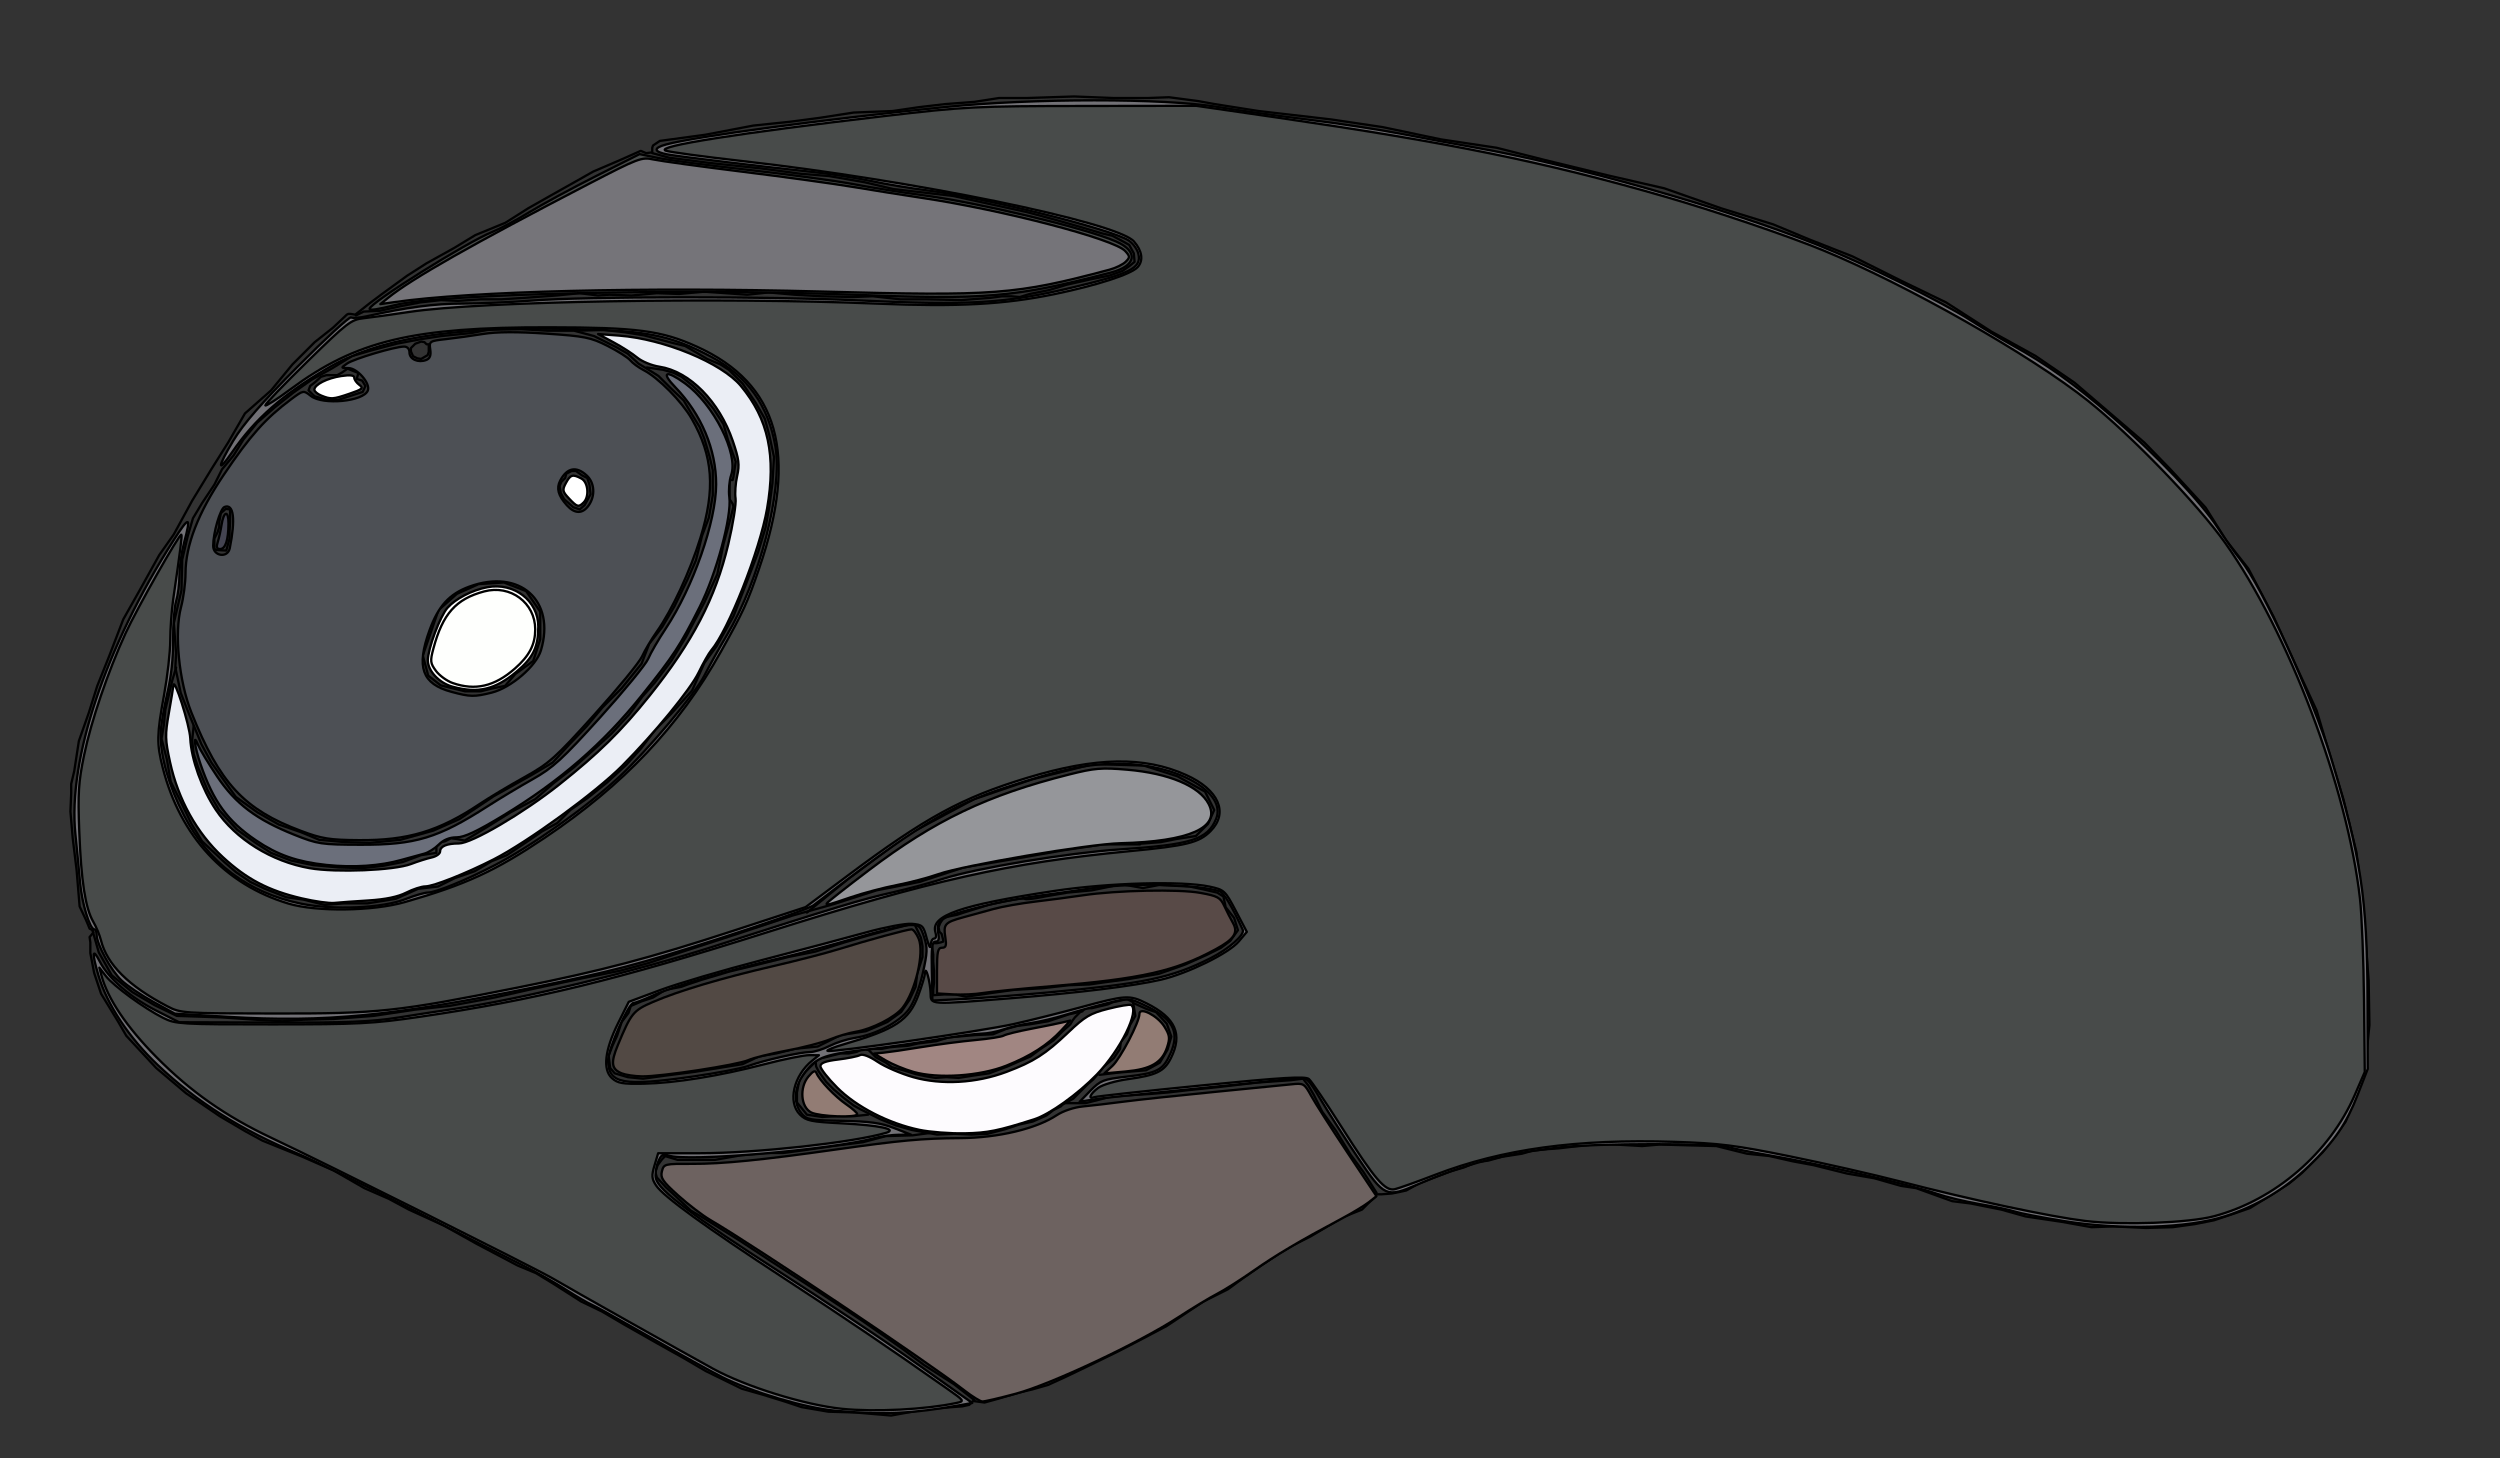 <?xml version="1.0" encoding="UTF-8" standalone="no"?>
<!-- Created with Inkscape (http://www.inkscape.org/) -->

<svg
   width="216mm"
   height="126mm"
   viewBox="0 0 216 126"
   version="1.1"
   id="svg1"
   xml:space="preserve"
   inkscape:version="1.3.2 (091e20e, 2023-11-25, custom)"
   sodipodi:docname="trackballMouse.svg"
   xmlns:inkscape="http://www.inkscape.org/namespaces/inkscape"
   xmlns:sodipodi="http://sodipodi.sourceforge.net/DTD/sodipodi-0.dtd"
   xmlns="http://www.w3.org/2000/svg"
   xmlns:svg="http://www.w3.org/2000/svg"><rect x="0" y="0" width="216" height="126" fill="#333333" stroke="none"/><sodipodi:namedview
     id="namedview1"
     pagecolor="#ffffff"
     bordercolor="#000000"
     borderopacity="0.25"
     inkscape:showpageshadow="2"
     inkscape:pageopacity="0.0"
     inkscape:pagecheckerboard="0"
     inkscape:deskcolor="#d1d1d1"
     inkscape:document-units="mm"
     inkscape:zoom="1"
     inkscape:cx="342.5"
     inkscape:cy="162.5"
     inkscape:window-width="1920"
     inkscape:window-height="1009"
     inkscape:window-x="-8"
     inkscape:window-y="-8"
     inkscape:window-maximized="1"
     inkscape:current-layer="layer1"
     showgrid="false" /><defs
     id="defs1"><inkscape:path-effect
       effect="simplify"
       id="path-effect82"
       is_visible="true"
       lpeversion="1.3"
       threshold="17.241"
       steps="1"
       smooth_angles="360"
       helper_size="0"
       simplify_individual_paths="false"
       simplify_just_coalesce="false" /></defs><g
     inkscape:label="Layer 1"
     inkscape:groupmode="layer"
     id="layer1"><path
       style="fill:none;stroke:#000000;stroke-width:0.2;stroke-linecap:round;stroke-linejoin:round"
       d="m 6.416,66.609 0.397,-2.58 0.86,-2.447 0.728,-2.315 1.058,-2.646 1.191,-3.109 1.455,-2.58 1.654,-2.977 1.257,-1.786 1.587,-2.91 1.654,-2.712 1.455,-2.315 1.455,-2.514 2.249,-1.984 1.852,-2.249 1.918,-1.918 1.587,-1.257 1.191,-1.124 0.132,-0.066 h 0.198 l 0.397,0.066 1.257,-0.992 1.058,-0.794 2.183,-1.587 1.654,-1.058 2.381,-1.323 1.852,-1.124 2.58,-1.058 1.984,-1.257 1.984,-1.124 2.117,-1.191 1.521,-0.86 2.315,-0.992 1.786,-0.794 0.463,0.198 0.529,-0.066 v -0.397 l 0.066,-0.198 0.595,-0.397 3.903,-0.529 4.167,-0.794 3.175,-0.331 2.514,-0.331 2.977,-0.463 3.373,-0.132 2.249,-0.331 2.249,-0.265 2.58,-0.198 2.117,-0.331 h 2.447 l 4.035,-0.132 3.373,0.132 h 3.043 l 1.786,-0.066 2.514,0.331 1.455,0.265 3.77,0.595 6.284,0.728 4.432,0.661 5.027,1.058 4.829,0.728 4.167,1.058 5.424,1.323 4.895,1.124 4.895,1.72 4.498,1.389 3.175,1.323 3.704,1.455 4.233,2.117 3.836,1.852 3.903,2.514 3.836,2.117 3.373,2.315 3.241,2.778 2.778,2.381 2.249,2.315 3.043,3.307 1.786,2.844 1.918,2.447 2.183,4.167 1.72,3.77 1.984,4.299 1.323,4.432 0.992,3.241 1.124,4.564 0.529,4.299 0.331,4.233 0.198,2.58 0.066,3.836 -0.397,3.969 -0.926,2.447 -0.728,1.918 -0.86,1.191 -1.124,1.455 -1.786,1.786 -1.124,0.926 -1.654,1.058 -1.72,1.058 -1.323,0.463 -1.786,0.595 -1.654,0.331 -1.918,0.265 -2.315,0.066 -2.778,-0.132 -1.918,0.066 -2.58,-0.463 -3.109,-0.463 -2.117,-0.595 -2.646,-0.529 -1.587,-0.198 -3.109,-1.124 -1.323,-0.198 -2.315,-0.661 -2.315,-0.397 -2.91,-0.728 -1.786,-0.331 -2.051,-0.463 -1.918,-0.198 -2.646,-0.661 -2.514,-0.066 -2.381,-0.066 -1.521,0.132 -2.315,-0.132 -1.455,-0.066 -0.992,0.132 -1.323,0.132 -1.124,0.132 -0.926,0.066 -1.323,0.132 -0.926,0.265 -1.72,0.265 -1.191,0.331 -0.992,0.132 -1.124,0.463 -1.124,0.331 -1.587,0.595 -1.191,0.463 -1.058,0.595 -0.595,0.132 -0.661,0.132 -0.86,0.066 h -0.397 -0.132 v 0.198 l -0.595,0.529 -0.595,0.595 -1.654,0.661 -2.778,1.654 -1.455,0.728 -1.323,0.794 -1.587,1.058 -1.521,1.058 -1.257,0.926 -2.117,1.058 -3.175,2.117 -2.381,1.257 -1.786,0.926 -2.844,1.389 -1.654,0.794 -1.587,0.728 -1.389,0.397 -1.124,0.265 -1.786,0.529 -1.191,0.331 -0.992,-0.132 -0.331,0.331 -0.595,0.132 -1.786,0.132 -1.455,0.132 -2.91,0.529 -3.109,-0.265 -2.315,-0.066 -2.315,-0.397 -1.389,-0.463 -1.918,-0.595 -1.852,-0.529 -3.109,-1.521 -1.918,-1.124 -2.249,-1.257 -2.91,-1.654 -1.918,-1.124 -1.786,-0.86 -2.381,-1.521 -1.521,-0.926 -1.587,-0.661 -3.506,-1.852 -2.844,-1.587 -3.043,-1.389 -1.72,-0.926 -2.117,-0.926 -2.646,-1.521 L 26.128,99.946 22.688,98.557 21.233,97.764 18.984,96.441 16.073,94.456 13.494,92.273 10.914,89.495 10.186,88.239 8.731,85.857 8.136,84.071 7.805,82.352 V 81.426 L 7.739,80.962 8.07,80.566 8.004,80.367 7.739,80.235 7.607,79.904 7.408,79.441 6.879,78.317 l -0.265,-3.175 -0.331,-2.712 -0.198,-2.315 0.066,-1.587 v -0.794 z"
       id="path1" /><path
       style="fill:none;stroke:#000000;stroke-width:0.2;stroke-linecap:round;stroke-linejoin:round"
       d="m 8.004,80.433 0.529,1.852 1.124,1.984 1.786,1.455 1.918,1.124 1.918,0.926 1.984,0.066 1.918,0.066 2.91,0.198 2.315,0.132 1.786,-0.132 2.646,-0.066 3.44,-0.265 3.506,-0.529 3.043,-0.331 3.903,-0.728 3.241,-0.728 4.299,-0.926 3.307,-0.661 2.447,-0.661 2.778,-0.926 5.292,-1.72 4.366,-1.455 3.572,-0.992 3.704,-1.191 3.704,-0.728 3.836,-1.257 3.175,-0.529 2.315,-0.397 2.977,-0.529 3.506,-0.529 h 3.241 l -0.066,-0.132"
       id="path2" /><path
       style="fill:none;stroke:#000000;stroke-width:0.2;stroke-linecap:round;stroke-linejoin:round"
       d="m 118.93,103.055 -1.124,-1.786 -1.124,-1.521 -1.257,-2.051 -1.191,-1.654 -0.728,-1.455 -0.463,-0.794 -0.463,-0.595 -1.058,0.132 -2.844,0.198 -3.44,0.397 -2.58,0.265 -1.72,0.198 -1.587,0.132 -2.117,0.132 -1.389,0.132 -2.051,0.529 h -0.926 -0.992 l -0.198,0.265 -0.661,0.331 -0.595,0.463 -1.191,0.529 -1.191,0.265 -1.191,0.397 -1.521,0.397 -1.389,0.066 -1.455,-0.066 -1.521,0.066 -2.183,-0.397 -1.389,-0.397 -1.323,-0.529 -1.72,-0.86 -0.595,-0.331 -0.86,-0.661 -0.86,-0.728 -0.661,-0.661 -0.661,-0.926 -0.198,-0.397 -0.066,-0.661 0.86,-0.132 1.323,-0.331 h 0.728 l 0.661,-0.132 0.529,-0.265 h 0.265 l 0.265,0.132 0.595,0.595 0.86,0.463 0.529,0.397 0.992,0.265 1.058,0.331 0.926,0.198 0.794,0.132 0.926,-0.066 1.058,0.066 1.257,-0.198 1.389,-0.198 1.587,-0.595 1.058,-0.463 0.926,-0.397 0.794,-0.595 1.191,-0.794 0.794,-0.794 0.661,-0.595 0.198,-0.331 0.198,-0.265 0.529,-0.529 0.463,-0.265 h 0.463 l 1.389,-0.331 0.463,-0.198 0.331,-0.066 0.86,-0.198 0.529,0.265 0.198,1.191 -0.463,0.794 -0.265,0.794 -0.265,0.331 -0.265,0.331 -0.066,0.595 -0.529,0.794 -0.463,0.397 -0.397,0.331 -0.529,0.661 -0.397,0.463 -0.463,0.397 -0.794,0.794 -0.463,0.463 -1.058,0.595"
       id="path3" /><path
       style="fill:none;stroke:#000000;stroke-width:0.2;stroke-linecap:round;stroke-linejoin:round"
       d="m 93.53,87.379 -1.191,0.265 -1.786,0.595 -1.587,0.265 -1.058,0.132 -0.992,0.265 -1.124,0.463 -1.521,0.066 -2.315,0.198 -1.058,0.331 -1.587,0.198 -0.86,0.198 -0.926,0.066 -0.661,0.066 -0.661,0.132 h -0.728 l -0.595,0.066"
       id="path4" /><path
       style="fill:none;stroke:#000000;stroke-width:0.2;stroke-linecap:round;stroke-linejoin:round"
       d="m 106.958,80.367 -0.331,-1.058 -0.728,-0.926 -0.198,-0.926 -0.529,-0.331 -1.124,-0.265 -1.257,-0.265 -2.646,-0.132 -1.389,0.265 -1.852,-0.331 -2.58,0.529 -2.117,0.198 -1.918,0.331 c 0,0 -1.521,0.331 -1.786,0.198 -0.265,-0.132 -3.109,0.529 -3.109,0.529 l -2.117,0.661 -0.595,0.198 -0.661,0.132 -0.463,0.066 -0.331,0.529 -0.132,0.331 0.066,0.397 0.198,0.198 0.132,0.529 v 0.132 l -0.198,0.066 -0.331,0.066 h -0.463 l 0.132,0.992 v 0.595 l 0.066,0.794 v 1.058 l -0.066,0.595 v 0.463 l 0.992,-0.066 h 0.926 l 0.926,0.198 2.249,-0.331 1.918,-0.265 2.381,-0.132 2.315,-0.265 1.786,-0.066 1.389,-0.198 1.984,-0.265 2.646,-0.463 2.249,-0.794 1.918,-0.86 1.191,-0.595 0.794,-0.595 z"
       id="path5" /><path
       style="fill:none;stroke:#000000;stroke-width:0.2;stroke-linecap:round;stroke-linejoin:round"
       d="m 78.978,79.772 -1.786,0.463 -2.183,0.595 -2.051,0.595 -2.514,0.794 -2.315,0.463 -2.646,0.661 -2.447,0.595 -2.447,0.728 -1.191,0.397 -0.529,0.198 -1.389,0.265 -1.058,0.661 -0.992,0.331 -0.926,0.397 -0.198,0.595 -0.595,0.794 -0.397,1.191 -0.397,0.86 -0.331,0.86 0.132,1.058 0.397,0.463 1.124,0.331 1.323,0.132 1.918,-0.265 2.58,-0.331 2.051,-0.331 2.051,-0.331 1.389,-0.661 1.521,-0.265 1.587,-0.397 1.984,-0.198 1.984,-0.992 2.183,-0.331 1.852,-0.794 1.191,-0.86 0.728,-1.058 0.529,-1.124 0.132,-1.124 0.463,-1.455 v -0.926 l -0.132,-0.728 z"
       id="path6" /><path
       style="fill:none;stroke:#000000;stroke-width:0.2;stroke-linecap:round;stroke-linejoin:round"
       d="m 80.301,97.896 -1.455,0.198 -2.315,0.066 -1.984,0.529 -2.646,0.331 -2.712,0.397 -1.521,0.198 h -1.521 l -2.117,0.198 -2.249,0.397 h -1.521 -1.72 l -1.323,-0.397"
       id="path8" /><path
       style="fill:none;stroke:#000000;stroke-width:0.2;stroke-linecap:round;stroke-linejoin:round"
       d="m 84.204,120.981 -1.786,-1.389 -2.58,-1.654 -1.852,-1.389 -3.506,-2.447 -3.704,-2.447 -4.101,-2.646 -2.712,-1.786 -3.175,-1.984 -1.124,-0.661 -1.323,-1.257 -0.794,-0.728 -0.794,-0.86 -0.132,-0.463 0.198,-0.595 0.397,-0.529 0.198,-0.198"
       id="path9" /><path
       style="fill:none;stroke:#000000;stroke-width:0.2;stroke-linecap:round;stroke-linejoin:round"
       d="m 75.009,96.308 -1.257,0.132 h -1.521 l -1.191,0.066 -1.323,-0.198 -0.86,-1.058 v -0.86 l 0.198,-1.058 0.529,-0.728 0.992,-0.992"
       id="path10" /><path
       style="fill:none;stroke:#000000;stroke-width:0.2;stroke-linecap:round;stroke-linejoin:round"
       d="m 94.985,92.869 1.654,-0.198 2.381,-0.198 1.191,-0.661 0.661,-1.124 0.331,-1.124 -0.397,-1.124 -0.926,-0.992 -0.794,-0.265 -1.191,-0.529"
       id="path11" /><path
       style="fill:none;stroke:#000000;stroke-width:0.2;stroke-linecap:round;stroke-linejoin:round"
       d="m 56.356,13.229 1.455,0.397 3.572,0.463 4.366,0.463 3.44,0.463 2.447,0.198 3.043,0.529 2.514,0.595 5.159,0.595 3.307,0.728 3.043,0.661 2.447,0.661 2.315,0.661 1.786,0.529 0.86,0.198 0.992,0.529 0.463,0.265 0.397,0.728 0.066,0.728 -0.397,0.331 -0.661,0.463 -1.124,0.397 -1.654,0.331 -2.051,0.463 -1.521,0.463 -1.654,0.331 -0.86,0.265 -0.728,-0.066 h -0.794 l -0.992,0.132 -2.514,0.198 -2.977,-0.066 h -2.315 l -2.381,-0.265 -1.72,0.066 -2.712,-0.066 -2.315,-0.132 -2.249,-0.198 -1.852,0.198 -3.704,-0.265 -2.183,0.198 -1.918,-0.066 -2.183,0.198 -1.918,-0.066 -0.992,0.066 -1.587,-0.198 -1.984,0.198 -2.712,0.198 -2.051,0.132 H 41.54 L 39.555,25.995 38.1,25.929 l -1.786,0.198 -1.72,0.331 -1.786,0.397 -1.389,0.066 -0.661,0.331"
       id="path12" /><path
       style="fill:none;stroke:#000000;stroke-width:0.2;stroke-linecap:round;stroke-linejoin:round"
       d="m 51.329,29.038 0.661,0.331 1.323,0.661 0.926,0.529 0.926,0.86 0.661,0.397 1.058,0.661 0.992,0.992 1.191,1.124 0.661,1.124 0.728,1.191 0.397,0.992 0.463,1.587 0.265,1.124 v 1.058 1.124 l -0.331,1.918 -0.595,1.587 -0.529,2.117 -0.728,1.654 -1.124,2.315 -1.058,1.786 -1.124,1.455 -0.661,1.72 -1.72,2.117 -1.654,1.654 -1.389,1.654 -1.455,1.521 -1.455,1.587 -1.786,1.058 -3.307,1.852 -2.977,1.984 -2.249,0.992 -2.844,0.794 -2.646,0.265 -2.183,-0.066 -2.183,-0.198 -1.587,-0.661 -1.918,-0.661 -1.852,-1.058 -1.852,-1.323 -0.992,-1.389 -1.124,-1.587 -0.86,-1.587 -1.058,-2.58 -0.728,-1.852 -0.463,-2.183 0.066,-1.257 -0.198,-2.58 0.661,-2.844 0.066,-2.646 0.463,-1.984 0.463,-1.587 0.794,-1.323 1.058,-1.587 0.661,-1.323 0.992,-1.191 0.86,-1.389 1.191,-1.455 1.521,-1.323 1.587,-1.257 1.587,-1.124 1.786,-0.992 1.72,-1.058 1.587,-0.463 L 34.264,29.699 36.38,29.303 38.1,29.038 l 2.646,-0.265 1.654,-0.331 h 2.646 L 47.36,28.575 h 2.249 z"
       id="path13" /><path
       style="fill:none;stroke:#000000;stroke-width:0.2;stroke-linecap:round;stroke-linejoin:round"
       d="m 16.735,62.706 -0.132,1.257 0.132,1.191 0.397,1.191 0.794,1.918 0.992,1.72 1.587,1.72 1.587,1.124 1.323,0.86 1.72,0.661 1.918,0.397 2.183,0.198 2.051,0.066 1.786,-0.198 1.72,-0.331 1.587,-0.595 1.323,-0.198 v -0.529 L 38.1,72.76 l 0.331,-0.066 0.529,-0.265 0.529,0.066 0.661,0.132 1.852,-1.124 2.117,-1.323 2.117,-1.124 1.587,-1.389 1.786,-1.389 1.852,-1.654 1.389,-1.257 1.521,-1.654 1.124,-1.521 1.058,-1.191 1.455,-1.918 1.257,-2.051 1.587,-2.977 1.124,-2.447 0.529,-2.58 0.595,-2.183 0.265,-1.058 -0.066,-0.265 -0.132,-0.198 -0.132,-0.198 V 42.598 41.606 41.473 h 0.265 l 0.066,-0.265 0.198,-1.323 -0.661,-1.852 -0.397,-1.389 -0.86,-1.323 -0.926,-1.124 L 59.862,33.337 58.87,32.544 58.208,32.213 57.282,31.948 55.893,31.75 v 0"
       id="path14" /><path
       style="fill:none;stroke:#000000;stroke-width:0.2;stroke-linecap:round;stroke-linejoin:round"
       d="m 49.808,28.575 2.381,-0.066 1.786,0.198 1.654,0.265 2.249,0.595 1.323,0.331 1.918,1.124 1.124,0.463 0.728,0.463 1.191,1.191 1.124,1.654 0.794,1.389 0.397,1.455 0.397,1.852 -0.132,2.249 -0.265,1.984 -0.331,1.852 -0.661,2.183 -1.058,2.778 -1.058,2.712 -1.455,2.58 -1.058,1.455 -1.058,2.381 -1.786,1.984 -1.389,1.389 -1.257,1.654 -1.257,1.389 -1.654,1.521 -1.654,1.323 -1.521,1.058 -1.124,1.124 -1.323,0.728 -1.058,0.728 -1.984,1.323 -1.323,0.529 -1.455,0.86 -1.72,0.595 -1.455,0.728 -1.72,0.198 -1.918,0.86 L 31.75,78.052 H 29.699 L 28.046,78.184 26.194,77.721 24.739,77.523 22.886,76.795 21.63,76.2 20.373,75.34 19.381,74.48 17.462,72.694 l -0.926,-1.521 -0.86,-1.786 -0.926,-1.852 -0.331,-1.918 -0.463,-1.786 0.198,-1.191 0.132,-1.323 0.331,-1.389 0.265,-1.124 0.331,-1.124"
       id="path15" /><path
       style="fill:none;stroke:#000000;stroke-width:0.2;stroke-linecap:round;stroke-linejoin:round"
       d="m 44.527,58.231 1.543,-1.123 0.608,-1.871 v -2.385 l -1.216,-1.777 -1.918,-0.748 -2.198,0.14 -1.871,0.842 -1.59,1.403 -0.514,1.497 -0.842,2.432 0.468,1.731 1.076,0.842 2.105,0.514 h 1.356 l 0.935,-0.234 1.169,-0.234 z"
       id="path16" /><path
       style="fill:none;stroke:#000000;stroke-width:0.2;stroke-linecap:round;stroke-linejoin:round"
       d="m 48.737,43.124 0.795,0.702 0.561,0.187 0.421,-0.374 0.514,-0.935 -0.094,-0.795 -0.187,-0.608 -0.468,-0.234 -0.514,-0.374 h -0.374 l -0.468,0.234 -0.094,0.374 -0.327,0.327 -0.14,0.327 v 0.14 l 0.047,0.234 0.047,0.281 z"
       id="path17" /><path
       style="fill:none;stroke:#000000;stroke-width:0.2;stroke-linecap:round;stroke-linejoin:round"
       d="m 27.175,34.237 0.982,0.281 0.561,0.047 h 0.468 l 0.982,-0.327 1.169,-0.374 0.234,-0.514 -0.281,-0.468 -0.468,-0.14 0.14,-0.514 -0.468,-0.187 -0.468,-0.187 -0.468,0.327 -0.421,0.234 h -0.281 -0.655 l -0.468,0.14 -0.514,0.468 -0.421,0.327 -0.14,0.374 0.234,0.234 z"
       id="path18" /><path
       style="fill:none;stroke:#000000;stroke-width:0.2;stroke-linecap:round;stroke-linejoin:round"
       d="m 36.95,30.683 0.094,-0.281 v -0.234 -0.187 -0.234 h -0.187 l -0.187,-0.187 -0.281,-0.047 -0.514,0.187 -0.234,0.234 -0.14,0.14 v 0.281 l 0.187,0.421 0.374,0.187 0.327,0.047 z"
       id="path19" /><path
       style="fill:none;stroke:#000000;stroke-width:0.2;stroke-linecap:round;stroke-linejoin:round"
       d="m 18.802,45.977 -0.281,0.561 v 0.468 0.421 l 0.187,0.094 0.842,0.047 0.281,-1.029 v -0.608 l 0.047,-0.842 v -0.514 -0.561 l -0.374,-0.047 -0.421,0.374 -0.14,0.748 v 0.421 z"
       id="path20" /><path
       style="fill:none;stroke:#000000;stroke-width:0.2;stroke-linecap:round;stroke-linejoin:round"
       d="m 69.718,78.846 3.572,-2.91 5.159,-3.836 5.689,-3.043 5.027,-1.72 5.292,-1.323 4.366,0.132 2.91,0.926 2.381,1.323 0.794,1.587 -0.529,1.191 -1.058,1.058 -1.72,0.265 -1.323,0.265 -1.72,0.132"
       id="path21" /><path
       style="fill:#727176;fill-opacity:1;stroke:#000000;stroke-width:0.756;stroke-linecap:round;stroke-linejoin:round"
       d="m 272.446,459.958 c -9.759,-0.871 -27.21,-6.048 -36.994,-10.975 -3.548,-1.787 -14.244,-7.715 -23.768,-13.173 -9.524,-5.458 -18.074,-10.207 -19,-10.554 -0.926,-0.346 -4.691,-2.548 -8.366,-4.893 -3.675,-2.345 -9.75,-5.78 -13.5,-7.633 C 167.068,410.877 150.95,402.723 135,394.61 119.05,386.498 102.175,378.263 97.5,376.31 78.48,368.368 64.261,359.393 51.409,347.221 c -9.344,-8.85 -16.467,-19.626 -19.316,-29.219 -2.188,-7.369 -1.997,-9.257 0.455,-4.487 2.854,5.552 9.964,11.71 18.554,16.07 l 7.286,3.698 30.305,0.103 c 24.463,0.084 32.426,-0.236 41.305,-1.655 6.05,-0.967 14.375,-2.25 18.5,-2.849 21.041,-3.06 59.401,-12.32 84.509,-20.4 39.271,-12.638 48.166,-15.327 57.991,-17.53 4.95,-1.11 12.375,-3.109 16.5,-4.442 10.586,-3.422 40.957,-8.48 57.42,-9.561 23.543,-1.547 28.784,-3.197 31.578,-9.944 C 400.095,258.32 383.666,249 364.76,249 354.414,249 346.179,250.726 328,256.706 c -18.664,6.139 -29.649,12.87 -62.809,38.487 -1.205,0.931 -15.466,5.947 -31.691,11.147 -24.853,7.965 -34.147,10.404 -59,15.48 -46.206,9.438 -68.526,11.604 -100.07,9.71 L 57,330.483 50,326.652 c -3.85,-2.107 -8.518,-5.253 -10.372,-6.992 C 36.176,316.426 31.527,307.887 31.51,304.75 31.504,303.788 31.163,302.998 30.75,302.996 29.271,302.989 26.672,294.369 26.078,287.5 25.746,283.65 25.076,276.684 24.589,272.019 22.058,247.742 34.395,210.85 56.7,176 c 5.1,-7.968 5.662,-7.798 3.3,1 -0.812,3.025 -1.482,7.753 -1.488,10.507 -0.006,2.754 -0.496,6.579 -1.087,8.5 -0.591,1.921 -1.034,7.59 -0.984,12.597 0.06,5.971 -0.609,12.051 -1.943,17.668 -1.119,4.71 -2.073,10.514 -2.121,12.896 -0.147,7.279 2.657,17.111 7.621,26.721 8.003,15.495 20.816,25.148 38.146,28.738 10.526,2.18 26.676,1.462 34.144,-1.518 2.908,-1.16 6.184,-2.11 7.28,-2.11 2.471,0 12.168,-3.959 21.433,-8.75 12.442,-6.434 30.465,-19.207 41.012,-29.066 9.12,-8.524 24.636,-26.996 27.625,-32.886 1.618,-3.189 4.879,-9.045 7.247,-13.013 10.79,-18.088 18.364,-47.451 15.921,-61.719 C 250.514,132.196 243.676,122.607 232,116.391 c -13.704,-7.295 -21.276,-8.735 -48.242,-9.174 -37.596,-0.612 -60.733,3.267 -77.115,12.929 -14.682,8.659 -23.458,16.392 -30.95,27.271 -5.041,7.321 -4.807,4.857 0.355,-3.731 3.313,-5.512 9.127,-12.2 21.037,-24.197 9.052,-9.119 16.876,-16.323 17.386,-16.007 0.51,0.315 2.862,0.136 5.228,-0.398 12.75,-2.877 21.895,-4.086 31.072,-4.107 5.626,-0.012 15.72,-0.45 22.431,-0.972 18.182,-1.414 77.207,-1.446 106.798,-0.058 36.071,1.692 47.662,0.998 69.391,-4.159 19.332,-4.588 22.92,-6.421 21.745,-11.105 -0.367,-1.462 -1.761,-3.376 -3.098,-4.252 C 362.34,74.7 320.409,64.285 302,62.031 c -4.95,-0.606 -13.05,-1.961 -18,-3.01 -4.95,-1.049 -13.5,-2.377 -19,-2.951 -14.816,-1.545 -43.521,-5.004 -47.261,-5.695 -4.678,-0.864 -4.877,-2.123 -0.518,-3.284 9.899,-2.636 49.779,-7.986 90.779,-12.178 28.661,-2.93 71.675,-2.932 89.24,-0.004 6.468,1.078 19.635,2.919 29.26,4.092 9.625,1.172 23.35,3.267 30.5,4.655 7.15,1.388 17.725,3.35 23.5,4.36 32.278,5.644 81.646,19.665 112.247,31.88 14.937,5.962 40.482,18.563 49.753,24.541 3.575,2.305 9.65,5.933 13.5,8.061 11.365,6.283 20.282,12.653 32.5,23.218 14.431,12.478 29.028,27.821 34.52,36.283 2.32,3.575 5.674,8.3 7.454,10.5 7.063,8.731 23.508,44.676 29.5,64.477 9.81,32.422 11.826,45.774 11.928,79.023 l 0.069,22.5 -3.271,8.414 c -3.715,9.558 -7.526,15.131 -15.88,23.222 -7.802,7.556 -17.034,13.095 -27.32,16.388 -12.343,3.952 -33.989,4.602 -52.635,1.58 -7.224,-1.171 -14.424,-2.564 -16,-3.096 -1.576,-0.532 -6.719,-1.627 -11.43,-2.433 -4.711,-0.806 -11.011,-2.327 -14,-3.38 -8.235,-2.901 -37.581,-9.605 -55.539,-12.689 -5.008,-0.86 -10.63,-2.001 -12.493,-2.535 -4.437,-1.273 -42.869,-1.238 -54.402,0.049 -18.378,2.051 -31.094,5.353 -46.807,12.155 -10.233,4.43 -10.804,4.175 -19.428,-8.675 -4.06,-6.05 -9.437,-14.437 -11.948,-18.638 -4.491,-7.514 -4.625,-7.632 -8.191,-7.254 -1.994,0.211 -12.626,1.288 -23.626,2.393 -37.217,3.737 -39.995,4.033 -43.5,4.621 l -3.5,0.588 3.536,-3.624 c 3.26,-3.341 4.176,-3.697 11.73,-4.559 10.175,-1.16 11.931,-2.087 14.358,-7.572 3.171,-7.168 0.801,-11.45 -8.796,-15.893 -4.786,-2.216 -4.888,-2.22 -11.827,-0.499 -3.85,0.955 -9.925,2.651 -13.5,3.768 -3.575,1.117 -8.75,2.351 -11.5,2.743 -2.75,0.391 -6.744,1.322 -8.876,2.069 -2.132,0.747 -5.336,1.358 -7.12,1.358 -1.785,0 -8.366,0.873 -14.624,1.939 -6.259,1.067 -15.88,2.45 -21.38,3.073 -14.94,1.694 -17.505,2.562 -21.25,7.188 -3.788,4.68 -4.366,10.199 -1.445,13.807 1.656,2.045 2.75,2.246 13.25,2.435 8.969,0.161 12.635,0.669 16.945,2.349 l 5.5,2.143 -4,0.038 c -2.2,0.021 -5.575,0.473 -7.5,1.005 -14.003,3.867 -61.685,7.919 -67.618,5.747 -1.747,-0.64 -2.336,-0.249 -3.363,2.231 -0.685,1.653 -0.985,4.044 -0.666,5.313 0.975,3.884 11.931,12.14 40.648,30.631 15.125,9.739 33.168,21.733 40.095,26.654 6.928,4.921 14.803,10.504 17.5,12.406 l 4.905,3.459 -4,0.716 c -15.611,2.794 -24.967,3.215 -40.554,1.825 z M 226,350.982 c 7.7,-1.104 15.8,-2.655 18,-3.447 C 249.26,345.642 260.972,343 264.102,343 c 1.363,0 4.219,-0.888 6.346,-1.974 2.128,-1.085 5.822,-2.27 8.21,-2.632 6.863,-1.041 14.656,-5.156 17.687,-9.34 1.629,-2.249 3.416,-6.879 4.493,-11.644 1.554,-6.874 1.613,-8.435 0.45,-11.911 -1.231,-3.679 -1.618,-3.992 -4.813,-3.897 -1.911,0.057 -9.775,1.956 -17.475,4.221 -7.7,2.265 -18.95,5.258 -25,6.651 -15.955,3.673 -35.207,9.336 -41.187,12.115 -2.853,1.326 -5.656,2.41 -6.228,2.41 -1.662,0 -8.396,15.17 -8.336,18.779 0.128,7.623 4.783,8.496 27.751,5.202 z m 115.5,-27.378 c 31.666,-2.931 40.424,-4.77 53.103,-11.156 6.053,-3.048 11.324,-7.689 10.581,-9.316 -3.444,-7.537 -6.219,-12.162 -7.535,-12.561 -8.1,-2.451 -29.594,-2.828 -43.149,-0.757 -3.575,0.546 -10.55,1.528 -15.5,2.181 -4.95,0.654 -11.7,1.831 -15,2.616 -17.097,4.069 -19.011,5.082 -18.111,9.582 0.405,2.027 0.165,2.806 -0.867,2.806 -1.152,0 -1.389,1.854 -1.225,9.604 l 0.203,9.604 10,-0.492 c 5.5,-0.271 17.875,-1.221 27.5,-2.112 z"
       id="path61"
       transform="scale(0.265)" /><path
       style="fill:#484b4a;fill-opacity:1;stroke:#000000;stroke-width:0.756;stroke-linecap:round;stroke-linejoin:round"
       d="m 120.5,100.661 c 0,-1.85 31.914,-21.831 40,-25.043 2.475,-0.983 7.875,-3.858 12,-6.389 4.125,-2.531 13.917,-7.836 21.759,-11.791 l 14.259,-7.19 6.241,1.291 c 3.433,0.71 16.816,2.471 29.741,3.913 12.925,1.442 28.225,3.525 34,4.628 5.775,1.104 15.531,2.663 21.681,3.465 18.611,2.428 53.479,10.731 63.63,15.152 7.505,3.269 6.756,7.992 -1.611,10.156 -31.693,8.199 -40.433,8.937 -85.2,7.195 -53.6,-2.085 -133.573,-0.265 -148,3.368 -6.011,1.514 -8.5,1.878 -8.5,1.243 z"
       id="path62"
       transform="scale(0.265)" /><path
       style="fill:#484b4a;fill-opacity:1;stroke:#000000;stroke-width:0.756;stroke-linecap:round;stroke-linejoin:round"
       d="m 274.5,459.32 c -12.143,-1.249 -31.333,-7.213 -42,-13.054 C 222.054,440.546 186.107,420.307 180.313,416.883 174.952,413.716 106.102,379.296 88.501,370.985 73.546,363.924 62.12,355.901 50.972,344.635 41.324,334.884 35.092,325.615 33.063,318 l -0.666,-2.5 2.149,2.769 c 2.477,3.192 12.512,10.508 18.665,13.609 4.023,2.028 5.599,2.122 35.5,2.12 28.156,-0.002 32.993,-0.252 48.29,-2.499 37.315,-5.482 63.735,-11.913 113.042,-27.518 53.783,-17.021 79.329,-22.747 117.958,-26.437 18.914,-1.807 22.897,-2.787 26.671,-6.561 5.98,-5.98 2.69,-13.528 -7.984,-18.318 -13.673,-6.136 -29.341,-5.863 -51.688,0.901 -21.339,6.459 -33.18,12.904 -58.57,31.882 l -13.784,10.303 -23.323,7.632 c -27.494,8.996 -43.149,13.126 -70.323,18.551 -39.782,7.941 -45.502,8.554 -79.5,8.509 -29.929,-0.039 -30.583,-0.083 -34.949,-2.362 -12.619,-6.587 -19.684,-13.622 -21.644,-21.549 -0.404,-1.634 -1.527,-4.334 -2.495,-6 C 27.826,296.079 26.472,287.323 25.844,271 25.368,258.623 25.598,254.996 27.416,246.232 29.737,235.041 35.168,219.066 40.925,206.5 c 3.613,-7.886 17.678,-32.73 18.221,-32.187 0.263,0.263 -0.342,5.03 -2.661,20.955 C 55.943,198.991 55.5,205.092 55.5,208.826 c 0,3.734 -0.9,11.687 -2,17.674 -2.41,13.117 -2.461,15.904 -0.434,23.856 5.676,22.273 20.284,38.047 40.986,44.258 9.1,2.73 27.538,2.487 37.948,-0.5 19.852,-5.697 29.368,-10.071 45.602,-20.963 25.721,-17.257 43.856,-36.411 57.412,-60.638 7.407,-13.237 8.59,-15.812 12.518,-27.244 12.788,-37.216 6.331,-60.16 -20.33,-72.249 -11.551,-5.237 -19.395,-6.265 -48.202,-6.315 -44.456,-0.078 -62.919,4.355 -84.362,20.254 -4.476,3.319 -8.138,5.654 -8.138,5.189 0,-0.465 6.227,-6.937 13.838,-14.382 12.857,-12.577 14.151,-13.57 18.25,-14.008 2.426,-0.259 9.136,-1.185 14.912,-2.058 23.03,-3.481 100.884,-4.85 152.744,-2.686 25.99,1.085 41.197,0.263 57.523,-3.107 13.909,-2.871 25.048,-6.491 27.161,-8.825 1.929,-2.132 1.465,-5.293 -1.225,-8.356 C 364.163,72.417 297.945,58.823 242,52.507 229.35,51.079 218.101,49.548 217.002,49.105 213.539,47.709 240.601,43.44 288.5,37.827 314.617,34.767 317.86,34.602 353,34.552 L 390,34.5 l 26,3.774 c 56.355,8.181 87.761,14.572 126.5,25.743 16.537,4.769 40.369,12.852 51.906,17.606 27.332,11.261 67.737,34.213 86.344,49.048 14.098,11.239 35.743,33.656 44.735,46.329 20.651,29.105 39.839,79.748 43.951,116 0.593,5.225 1.187,20.075 1.32,33 L 771,349.5 767.746,357 c -8.196,18.888 -25.947,34.199 -45.819,39.52 -8.244,2.207 -29.739,3.013 -41.927,1.57 -11.262,-1.333 -37.338,-6.894 -60.5,-12.903 -8.525,-2.212 -24.725,-5.898 -36,-8.192 -17.715,-3.604 -22.822,-4.245 -37.587,-4.715 -31.809,-1.014 -56.127,2.334 -77.977,10.736 -6.015,2.313 -11.945,4.432 -13.178,4.709 -3.166,0.713 -6.489,-3.171 -17.374,-20.3 -5.034,-7.922 -9.815,-14.953 -10.625,-15.625 -1.169,-0.971 -8.389,-0.539 -35.065,2.097 -18.476,1.825 -34.177,3.543 -34.893,3.818 -2.204,0.846 -1.379,-1.113 1.287,-3.055 1.401,-1.02 5.729,-2.279 9.719,-2.827 9.215,-1.265 11.788,-2.526 13.941,-6.834 3.912,-7.828 1.558,-13.12 -7.959,-17.889 -5.533,-2.773 -6.721,-2.702 -21.344,1.273 -6.845,1.861 -16.721,4.333 -21.946,5.494 -10.548,2.343 -59.996,9.46 -60.718,8.738 -0.252,-0.252 2.169,-1.22 5.38,-2.15 16.764,-4.86 21.185,-7.767 24.243,-15.94 1.152,-3.08 2.14,-6.371 2.195,-7.313 0.158,-2.72 1.687,2.83 1.801,6.538 0.121,3.941 -0.865,3.874 25.771,1.745 22.325,-1.784 40.361,-4.005 49.329,-6.075 8.678,-2.003 22.154,-8.626 25.399,-12.483 l 2.618,-3.111 -3.599,-6.849 c -3.488,-6.637 -3.753,-6.882 -8.558,-7.913 -8.968,-1.923 -32.849,-1.261 -50.519,1.4 -30.822,4.643 -40.583,8.049 -38.836,13.553 0.359,1.132 0.171,1.983 -0.438,1.983 -0.587,0 -1.104,1.012 -1.148,2.25 -0.045,1.246 -0.602,0.242 -1.25,-2.25 -1.097,-4.222 -1.399,-4.519 -4.885,-4.808 -2.043,-0.17 -8.793,1.102 -15,2.826 -6.207,1.724 -21.548,5.801 -34.091,9.06 -12.543,3.259 -27.393,7.641 -33,9.738 L 205,326.628 l -3.411,6.834 c -4.413,8.842 -5.156,15.262 -2.087,18.039 1.867,1.689 3.468,1.973 10.353,1.831 10.271,-0.211 24.688,-2.537 39.412,-6.36 6.297,-1.635 12.863,-2.963 14.591,-2.95 l 3.142,0.022 -2.156,1.728 c -6.108,4.894 -8.1,13.563 -4.048,17.615 2.042,2.042 3.563,2.36 13.75,2.876 12.058,0.611 18.225,1.913 14.438,3.049 -10.58,3.174 -42.298,6.663 -60.693,6.677 L 214.58,376 l -1.185,3.955 c -1.009,3.368 -0.934,4.338 0.507,6.537 2.343,3.576 16.192,13.617 42.097,30.521 19.506,12.729 33.738,22.365 52.79,35.745 5.722,4.018 5.757,4.073 3,4.664 -9.989,2.142 -26.664,2.991 -37.29,1.898 z"
       id="path63"
       transform="scale(0.265)" /><path
       style="fill:#757479;fill-opacity:1;stroke:#000000;stroke-width:0.756;stroke-linecap:round;stroke-linejoin:round"
       d="m 126.454,97.171 c 7.781,-6.301 27.349,-17.414 65.562,-37.237 16.163,-8.384 17.215,-8.782 21,-7.937 2.191,0.489 15.234,2.283 28.984,3.987 13.75,1.703 30.175,3.966 36.5,5.028 6.325,1.062 16.225,2.636 22,3.497 26.518,3.956 62.846,13.454 66.375,17.353 1.573,1.738 1.584,2.036 0.127,3.493 -0.876,0.876 -3.26,2.036 -5.297,2.578 -30.676,8.162 -37.141,8.65 -94.245,7.107 C 210.39,93.497 153.401,94.92 128.5,98.509 l -4.5,0.649 z"
       id="path64"
       transform="scale(0.265)" /><path
       style="fill:#4d5055;fill-opacity:1;stroke:#000000;stroke-width:0.756;stroke-linecap:round;stroke-linejoin:round"
       d="m 98.099,270.88 c -18.546,-6.939 -26.48,-15.51 -35.68,-38.542 -4.076,-10.205 -5.634,-25.965 -3.398,-34.368 0.801,-3.009 1.461,-7.976 1.468,-11.039 0.02,-9.162 4.093,-19.677 12.42,-32.055 8.674,-12.895 13.655,-18.481 22.058,-24.732 3.949,-2.938 3.975,-2.943 6.385,-1.047 3.929,3.091 17.204,1.81 18.587,-1.794 C 120.819,125.005 116.469,120 113.589,120 c -2.505,0 -2.51,-0.017 -0.454,-1.457 C 115.343,116.996 128.749,113 131.73,113 c 1.083,0 1.77,0.75 1.77,1.933 0,2.177 2.837,3.451 5.452,2.448 1.225,-0.47 1.615,-1.476 1.328,-3.431 -0.393,-2.68 -0.234,-2.785 5.157,-3.387 3.06,-0.342 8.488,-1.096 12.063,-1.676 4.385,-0.712 11.055,-0.75 20.5,-0.117 12.633,0.846 14.592,1.237 20.06,4.002 3.333,1.685 6.675,3.806 7.427,4.712 0.752,0.906 2.708,2.341 4.347,3.189 4.821,2.493 12.456,10.218 15.696,15.88 6.961,12.167 7.745,22.888 2.834,38.791 -3.383,10.956 -9.201,23.455 -14.27,30.656 -1.742,2.475 -3.882,6.075 -4.754,8 -0.873,1.925 -7.88,10.475 -15.571,19 -12.777,14.162 -14.752,15.926 -22.876,20.435 -4.89,2.714 -11.367,6.588 -14.392,8.609 -13.433,8.974 -23.471,11.993 -39.48,11.874 -9.642,-0.071 -12.008,-0.451 -18.921,-3.038 z m 62.208,-45.053 c 6.269,-1.567 14.521,-8.641 16.056,-13.766 4.886,-16.307 -6.924,-26.821 -23.364,-20.802 -6.486,2.375 -10.073,6.304 -12.947,14.185 -4.419,12.116 -2.482,17.54 7.196,20.143 6.085,1.637 7.373,1.661 13.058,0.24 z M 74.916,178.75 c 1.924,-9.524 1.275,-14.613 -1.718,-13.465 -1.398,0.536 -3.699,8.425 -3.699,12.68 0,3.407 4.748,4.094 5.416,0.784 z M 191.943,164.777 c 2.208,-3.152 1.935,-7.347 -0.632,-9.739 -3.391,-3.159 -6.436,-2.583 -8.658,1.639 -1.326,2.52 -0.686,4.899 2.17,8.072 2.57,2.855 5.132,2.865 7.12,0.028 z"
       id="path65"
       transform="scale(0.265)" /><path
       style="fill:#ffffff;fill-opacity:1;stroke:#000000;stroke-width:0.756;stroke-linecap:round;stroke-linejoin:round"
       d="m 147.5,223.864 c -4.322,-1.18 -8,-5.119 -8,-8.567 0,-3.764 3.983,-14.41 6.413,-17.144 2.642,-2.972 8.082,-5.78 12.977,-6.698 8.749,-1.641 16.609,4.431 16.609,12.83 0,6.699 -1.639,10.098 -7.08,14.686 -6.961,5.869 -12.554,7.178 -20.92,4.894 z"
       id="path66"
       transform="scale(0.265)" /><path
       style="fill:#ffffff;fill-opacity:1;stroke:#000000;stroke-width:0.756;stroke-linecap:round;stroke-linejoin:round"
       d="m 185.503,162.504 c -2.108,-2.244 -2.21,-2.749 -1.005,-5 1.484,-2.773 2.227,-2.989 5.068,-1.468 2.192,1.173 2.636,5.863 0.734,7.765 -1.668,1.668 -2.129,1.543 -4.797,-1.296 z"
       id="path67"
       transform="scale(0.265)" /><path
       style="fill:#ffffff;fill-opacity:1;stroke:#000000;stroke-width:0.756;stroke-linecap:round;stroke-linejoin:round"
       d="m 104.75,128.969 c -1.238,-0.497 -2.25,-1.359 -2.25,-1.914 0,-1.642 4.191,-3.773 8.75,-4.449 2.904,-0.43 4.25,-0.265 4.25,0.522 0,0.633 0.746,1.697 1.658,2.364 1.434,1.049 1.005,1.435 -3.178,2.86 -5.428,1.849 -6.058,1.892 -9.23,0.617 z"
       id="path68"
       transform="scale(0.265)" /><path
       style="fill:#ffffff;fill-opacity:1;stroke:#000000;stroke-width:0.756;stroke-linecap:round;stroke-linejoin:round"
       d=""
       id="path69"
       transform="scale(0.265)" /><path
       style="fill:#444451;fill-opacity:1;stroke:#000000;stroke-width:0.756;stroke-linecap:round;stroke-linejoin:round"
       d="m 70.988,176.75 c 0.396,-1.238 0.949,-3.717 1.227,-5.509 0.726,-4.673 2.288,-5.051 2.272,-0.55 C 74.467,176.076 73.51,179 71.767,179 c -1.102,0 -1.309,-0.596 -0.779,-2.25 z"
       id="path70"
       transform="scale(0.265)" /><path
       style="fill:#ebeef5;fill-opacity:1;stroke:#000000;stroke-width:0.756;stroke-linecap:round;stroke-linejoin:round"
       d="m 98.393,292.898 c -10.917,-2.567 -17.949,-6.249 -25.782,-13.502 -8.449,-7.822 -14.506,-18.719 -17.162,-30.877 -1.611,-7.371 -1.648,-8.926 -0.386,-16.09 C 55.832,228.069 56.492,224.05 56.529,223.5 c 0.211,-3.079 5.298,12.862 5.499,17.235 0.314,6.816 3.793,16.533 8.343,23.307 6.411,9.544 18.185,16.865 30.601,19.027 8.645,1.506 27.585,0.723 33.027,-1.364 2.2,-0.844 5.237,-1.806 6.75,-2.138 1.512,-0.332 2.75,-1.223 2.75,-1.978 0,-1.67 2.169,-2.588 6.118,-2.588 4.142,0 21.004,-9.893 32.704,-19.188 12.971,-10.305 20.2,-17.415 29.49,-29.01 14.016,-17.492 21.494,-31.884 25.626,-49.322 1.561,-6.588 2.633,-13.329 2.381,-14.979 -0.252,-1.65 -0.016,-4.95 0.523,-7.333 0.825,-3.642 0.598,-5.459 -1.421,-11.396 -4.387,-12.899 -14.123,-22.749 -23.939,-24.222 -2.46,-0.369 -5.713,-1.707 -7.228,-2.975 C 206.24,115.308 202.75,113.064 200,111.589 l -5,-2.682 6.828,0.516 c 14.595,1.103 33.475,8.906 39.712,16.412 8.985,10.814 11.543,22.765 8.555,39.974 -2.381,13.713 -12.617,39.656 -18.259,46.278 -0.744,0.873 -2.587,4.13 -4.095,7.237 -2.657,5.475 -14.38,19.767 -24.871,30.321 -8.709,8.762 -30.762,24.829 -41.871,30.506 -8.957,4.577 -19.7,8.84 -22.29,8.844 -1.259,0.002 -4.083,0.918 -6.275,2.037 -2.649,1.351 -6.744,2.203 -12.21,2.54 -4.524,0.279 -9.575,0.643 -11.225,0.81 -1.65,0.167 -6.423,-0.501 -10.607,-1.485 z"
       id="path71"
       transform="scale(0.265)" /><path
       style="fill:#6b6f7b;fill-opacity:1;stroke:#000000;stroke-width:0.756;stroke-linecap:round;stroke-linejoin:round"
       d="m 106.5,282.002 c -9.547,-1 -16.005,-3.252 -23.051,-8.036 -9.258,-6.287 -13.878,-12.633 -18.072,-24.824 -1.928,-5.603 -2.564,-10.679 -0.778,-6.209 0.534,1.338 3.297,5.903 6.139,10.145 6.031,9.003 12.811,14.131 25.263,19.107 7.587,3.032 8.697,3.199 21.5,3.238 17.981,0.054 25.299,-2.16 41.5,-12.556 3.85,-2.47 10.46,-6.44 14.689,-8.822 6.638,-3.738 9.646,-6.496 22,-20.168 7.871,-8.71 14.917,-17.308 15.659,-19.106 0.741,-1.798 3.315,-6.234 5.719,-9.858 8.905,-13.421 16.415,-34.908 16.427,-46.997 0.011,-11.355 -4.821,-22.844 -13.317,-31.665 -4.843,-5.028 -3.067,-5.764 3.112,-1.288 9.359,6.78 17.529,22.958 15.105,29.912 -0.626,1.796 -0.899,5.055 -0.605,7.241 0.838,6.248 -4.253,25.032 -9.715,35.845 -6.374,12.618 -8.509,15.88 -18.751,28.651 -12.733,15.877 -26.754,28.05 -45.161,39.211 C 155.525,271.059 151.388,273 148.866,273 c -2.302,0 -4.248,0.791 -5.824,2.367 -1.302,1.302 -3.419,2.627 -4.705,2.946 -1.286,0.318 -4.588,1.223 -7.338,2.009 -7.002,2.002 -15.718,2.6 -24.5,1.68 z"
       id="path72"
       transform="scale(0.265)" /><path
       style="fill:#6d6260;fill-opacity:1;stroke:#000000;stroke-width:0.756;stroke-linecap:round;stroke-linejoin:round"
       d="m 314.5,453.374 c -12.376,-9.6 -67.351,-46.476 -83,-55.674 -2.475,-1.455 -7.16,-5.038 -10.411,-7.964 -5.028,-4.525 -5.817,-5.692 -5.284,-7.817 0.613,-2.443 0.83,-2.497 9.911,-2.458 9.753,0.041 22.672,-1.248 46.784,-4.667 21.093,-2.991 28.196,-3.643 40.574,-3.723 12.319,-0.079 24.747,-3.032 31.461,-7.476 2.076,-1.374 5.677,-2.577 8.529,-2.85 2.715,-0.26 8.761,-0.97 13.436,-1.579 4.675,-0.609 17.95,-2.029 29.5,-3.155 11.55,-1.126 22.84,-2.246 25.089,-2.489 3.932,-0.424 4.178,-0.28 6.396,3.768 1.269,2.315 6.578,10.621 11.797,18.458 l 9.49,14.249 -2.505,1.971 c -1.378,1.084 -5.377,3.499 -8.886,5.367 -13.689,7.287 -21.279,11.777 -28.703,16.979 -4.25,2.978 -9.623,6.382 -11.938,7.563 -2.315,1.181 -8.034,4.64 -12.708,7.687 -12.698,8.277 -41.304,21.729 -52.768,24.815 -5.355,1.441 -10.305,2.59 -11,2.553 -0.695,-0.037 -3.289,-1.639 -5.764,-3.559 z"
       id="path73"
       transform="scale(0.265)" /><path
       style="fill:#584a47;fill-opacity:1;stroke:#000000;stroke-width:0.756;stroke-linecap:round;stroke-linejoin:round"
       d="m 310.75,324.198 -5.25,-0.302 v -7.448 c 0,-6.219 0.269,-7.448 1.631,-7.448 1.29,0 1.518,-0.697 1.09,-3.336 -0.705,-4.342 -0.184,-4.933 5.78,-6.568 2.75,-0.754 7.25,-1.99 10,-2.747 2.75,-0.757 8.825,-1.831 13.5,-2.386 4.675,-0.556 11.65,-1.479 15.5,-2.052 11.13,-1.656 31.324,-2.077 38.357,-0.799 5.652,1.027 6.518,1.5 7.81,4.271 0.799,1.714 2.063,4.196 2.809,5.515 1.808,3.197 0.449,5.281 -5.585,8.565 -13.142,7.153 -24.219,9.649 -53.545,12.066 -9.985,0.823 -20.11,1.828 -22.5,2.234 -2.39,0.406 -6.708,0.602 -9.596,0.435 z"
       id="path74"
       transform="scale(0.265)" /><path
       style="fill:#524944;fill-opacity:1;stroke:#000000;stroke-width:0.756;stroke-linecap:round;stroke-linejoin:round"
       d="m 202.728,349.961 c -3.398,-1.365 -3.687,-3.447 -1.283,-9.23 4.352,-10.468 4.998,-11.261 11.446,-14.049 8.346,-3.608 22.39,-7.796 39.109,-11.664 7.7,-1.781 17.375,-4.286 21.5,-5.565 9.732,-3.02 22.336,-6.452 23.692,-6.452 0.586,0 1.635,1.376 2.332,3.059 1.893,4.57 -1.049,17.16 -5.261,22.515 -2.429,3.088 -9.942,6.935 -15.263,7.815 -2.2,0.364 -6.025,1.497 -8.5,2.518 -2.475,1.021 -8.775,2.651 -14,3.621 -5.225,0.97 -10.85,2.366 -12.5,3.101 -3.554,1.584 -28.474,5.398 -34.673,5.307 -2.38,-0.035 -5.349,-0.474 -6.599,-0.976 z"
       id="path75"
       transform="scale(0.265)" /><path
       style="fill:#95969a;fill-opacity:1;stroke:#000000;stroke-width:0.756;stroke-linecap:round;stroke-linejoin:round"
       d="m 269.5,294.583 c 0,-0.23 6.188,-5.104 13.75,-10.832 21.549,-16.322 38.656,-24.505 65.25,-31.21 8.385,-2.114 10.615,-2.3 19,-1.586 13.553,1.155 23.563,5.366 26.567,11.175 3.973,7.682 -6.297,12.245 -28.781,12.787 -10.234,0.247 -51.166,7.196 -59.286,10.065 -3.3,1.166 -9.425,2.778 -13.61,3.581 -4.186,0.804 -10.902,2.581 -14.925,3.949 -7.857,2.672 -7.965,2.7 -7.965,2.071 z"
       id="path76"
       transform="scale(0.265)" /><path
       style="fill:#a18682;fill-opacity:1;stroke:#000000;stroke-width:0.756;stroke-linecap:round;stroke-linejoin:round"
       d="m 297.798,349.471 c -2.861,-0.815 -6.911,-2.492 -9,-3.727 L 285,343.5 l 3,-0.28 c 1.65,-0.154 7.275,-0.98 12.5,-1.834 5.225,-0.855 13.126,-1.886 17.558,-2.292 4.432,-0.406 8.583,-1.062 9.225,-1.459 0.642,-0.397 4.57,-1.372 8.729,-2.168 4.159,-0.796 8.783,-1.737 10.275,-2.092 L 349,332.729 l -3,3.235 c -4.368,4.711 -10.072,8.369 -17.892,11.475 -8.602,3.417 -22.241,4.331 -30.31,2.032 z"
       id="path77"
       transform="scale(0.265)" /><path
       style="fill:#927c74;fill-opacity:1;stroke:#000000;stroke-width:0.756;stroke-linecap:round;stroke-linejoin:round"
       d="m 362.684,347.53 c 2.642,-2.45 8.816,-14.318 8.816,-16.946 0,-2.477 5.913,0.539 8.149,4.157 1.732,2.802 1.85,3.731 0.858,6.737 -1.65,5 -5.289,7.122 -13.478,7.859 l -6.972,0.628 z"
       id="path78"
       transform="scale(0.265)" /><path
       style="fill:#927c74;fill-opacity:1;stroke:#000000;stroke-width:0.756;stroke-linecap:round;stroke-linejoin:round"
       d="m 264.5,362.712 c -3.42,-1.722 -3.928,-8.109 -0.931,-11.712 1.513,-1.819 2.227,-2.133 2.621,-1.153 0.937,2.329 6.119,7.765 9.78,10.258 1.934,1.317 3.52,2.733 3.524,3.145 0.011,1.251 -12.317,0.809 -14.993,-0.538 z"
       id="path79"
       transform="scale(0.265)" /><path
       style="fill:#fdfbfe;fill-opacity:1;stroke:#000000;stroke-width:0.756;stroke-linecap:round;stroke-linejoin:round"
       d="m 299.749,368.364 c -9.998,-2.086 -20.487,-7.472 -26.75,-13.734 -3.025,-3.025 -5.5,-6.172 -5.5,-6.993 0,-1.071 1.627,-1.69 5.75,-2.187 3.163,-0.382 6.377,-1.03 7.143,-1.442 0.855,-0.459 3.083,0.393 5.766,2.203 2.405,1.623 7.628,3.872 11.606,4.998 9.223,2.61 20.569,1.965 30.378,-1.727 8.903,-3.351 12.677,-5.764 20.14,-12.876 5.443,-5.186 7.181,-6.215 13,-7.688 3.694,-0.936 7.055,-1.498 7.467,-1.251 2.922,1.754 -3.431,14.682 -11.13,22.647 -6.197,6.411 -15.432,13.021 -20.408,14.606 -11.856,3.777 -15.116,4.435 -22.713,4.583 -4.675,0.091 -11.313,-0.422 -14.751,-1.139 z"
       id="path80"
       transform="scale(0.265)" /><path
       style="fill:#fefffd;fill-opacity:1;stroke:#000000;stroke-width:0.756;stroke-linecap:round;stroke-linejoin:round"
       d="m 147.594,222.694 c -1.873,-0.656 -4.328,-2.436 -5.454,-3.956 -1.847,-2.491 -1.93,-3.202 -0.846,-7.256 3.038,-11.357 7.327,-16.184 16.582,-18.66 8.558,-2.289 16.624,3.716 16.624,12.376 0,4.951 -1.913,8.641 -6.626,12.779 -6.63,5.821 -12.94,7.289 -20.28,4.717 z"
       id="path81"
       transform="scale(0.265)" /><path
       style="fill:#fefffd;stroke-width:0.756;stroke:none;stroke-linecap:round;stroke-linejoin:round;fill-opacity:1"
       d="m 155,180 c -3,0.333 -6,0.667 -9,1"
       id="path82"
       inkscape:path-effect="#path-effect82"
       inkscape:original-d="m 155,180 -9,1" /></g></svg>
